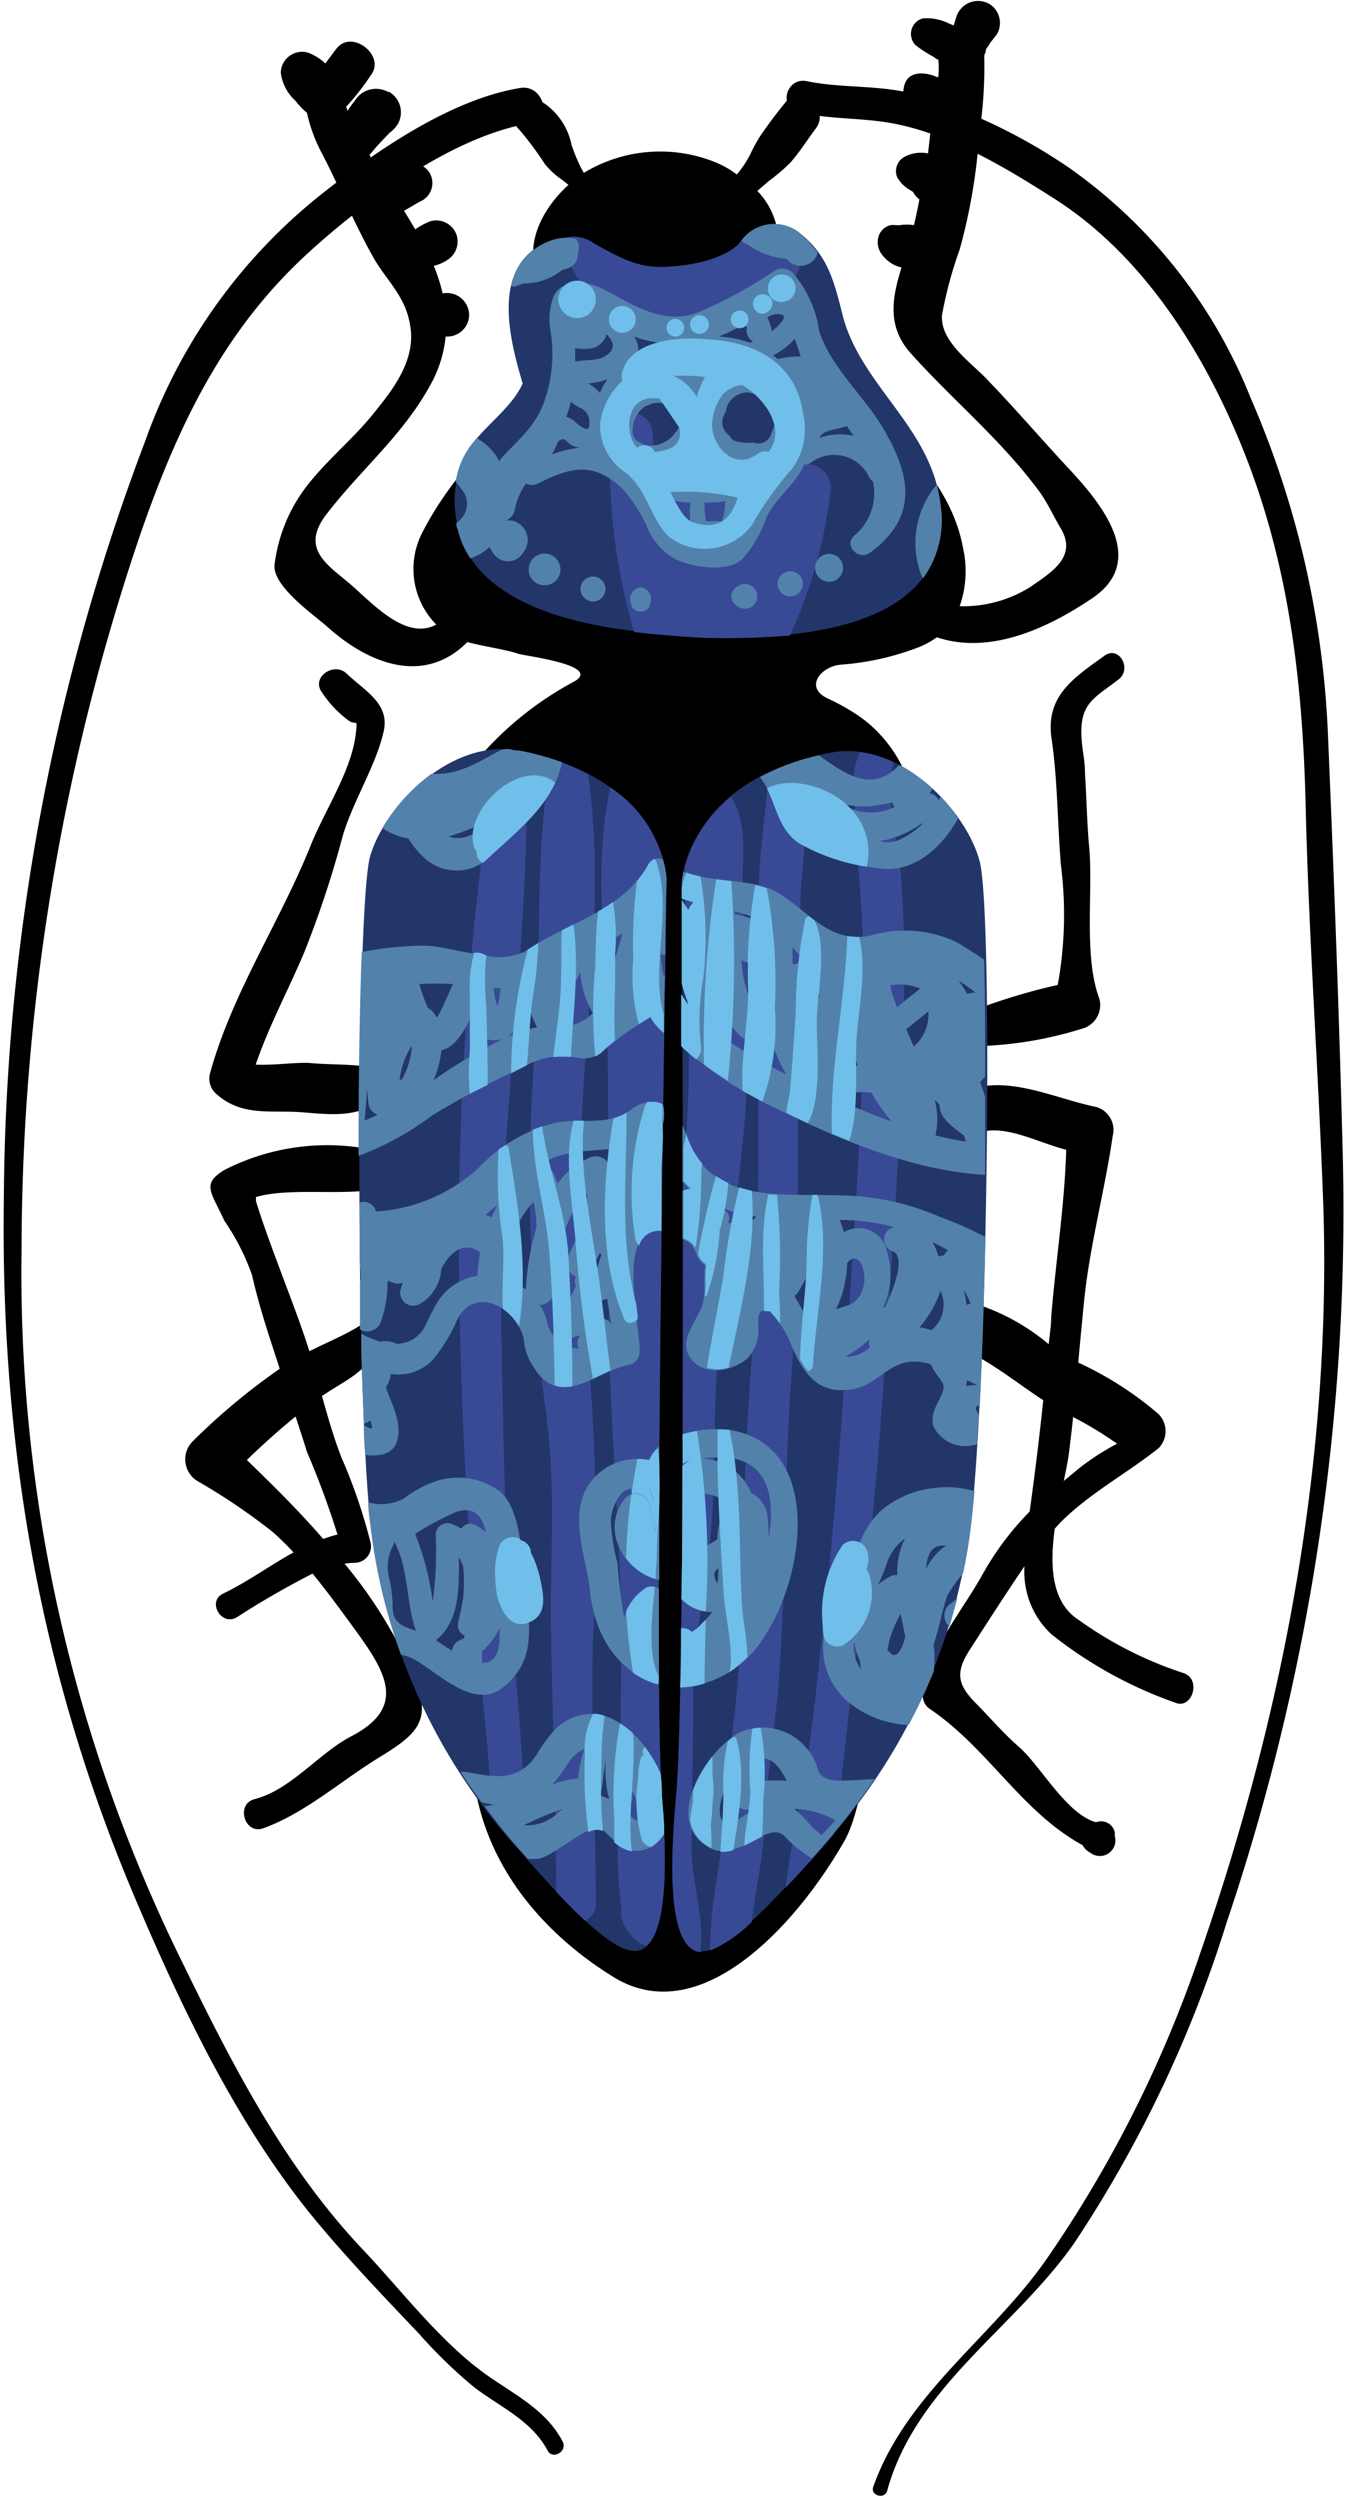 <svg xmlns="http://www.w3.org/2000/svg" viewBox="-0.22 -0.042 76.4 141.452"><title>Depositphotos_73586195_06</title><g data-name="Layer 2"><g data-name="Layer 4"><path d="M60.28 26.49c-1.54-1.65-3-3.36-4.58-5-.92-1-2.72-2.17-2.61-3.7a22.93 22.93 0 0 1 1-3.71 32.68 32.68 0 0 0 1.11-6.54 25.26 25.26 0 0 0 .28-4.44l.09-.23c0-.07 0-.13.06-.2s.26-.39.11-.19l.45-.57a1.27 1.27 0 0 0-.42-1.73 1.29 1.29 0 0 0-1.87.74l-.15.48-.28-.12A2.83 2.83 0 0 0 52 1a.91.91 0 0 0-.41 1.51 6.83 6.83 0 0 0 1 .65l.23.16h.06a4.84 4.84 0 0 1 0 1h-.07c-.54-.25-1.49-.39-1.79.3a1.33 1.33 0 0 0 .35 1.55c.18.22.44.38.63.6a1 1 0 0 0 .47.31c-.05.53-.11 1-.17 1.56a2 2 0 0 0-1.31.18.92.92 0 0 0-.43 1.18 1.92 1.92 0 0 0 .74.72l.15.1a1.33 1.33 0 0 0 .36.42q-.13.73-.31 1.46a2.36 2.36 0 0 0-.8 0h-.21a1.1 1.1 0 0 0-.32 0 .94.94 0 0 0-.68.67 1.16 1.16 0 0 0 .13.89 2 2 0 0 0 .55.56 1.67 1.67 0 0 0 .63.27c-.52 1.69-.86 3.33.54 4.88 2.38 2.65 5.08 4.86 7.22 7.75.48.64.82 1.41 1.23 2.1 1 1.64-.51 2.52-1.7 3.35a7.13 7.13 0 0 1-4 1.09 6 6 0 0 0 .19-3.3C53.23 25.17 46 20.79 40.74 19.31c-6.46-1.8-14.34 5.47-17 10.67a4.48 4.48 0 0 0 .73 5.32c-1.65.88-3.42-1-4.72-2.16s-3.1-2.06-1.45-4.14c2-2.59 4.47-4.58 6-7.57A7 7 0 0 0 25 19a1.24 1.24 0 0 0 1.33-1.22 1.26 1.26 0 0 0-1.5-1.22 10.26 10.26 0 0 0-.5-1.56 2.41 2.41 0 0 0 .75-.32 1.24 1.24 0 0 0 .56-1.36 1.22 1.22 0 0 0-1.48-.85 3.68 3.68 0 0 0-.88.47c-.21-.36-.42-.71-.64-1.06l.19-.1c.28-.16.56-.34.85-.48a1.14 1.14 0 0 0 .42-1.55 1.16 1.16 0 0 0-1.55-.42 3.32 3.32 0 0 0-.85.69l-.14.14c-.3-.48-.59-1-.87-1.43l.31-.37c.26-.3.55-.59.82-.88a1.85 1.85 0 0 0 .46-.48 1.34 1.34 0 0 0-.47-1.84h-.07a1.4 1.4 0 0 0-1.86.47c-.14.18-.29.38-.43.6L19.37 6a14.05 14.05 0 0 0 1.4-1.79c.85-1.11-1.07-2.61-1.94-1.51-.19.24-.53.71-.64.85a2.87 2.87 0 0 0-1-.62 1.21 1.21 0 0 0-1.52 1.14 2.57 2.57 0 0 0 .83 1.59 4.1 4.1 0 0 0 .65.68 9 9 0 0 0 .85 2.3c1 1.92 1.81 3.92 2.86 5.8.82 1.47 1.93 2.28 2.16 4.12s-1 3.43-2 4.67c-1.3 1.66-3 2.94-4.19 4.66a9.13 9.13 0 0 0-1.51 4c-.16 1.23 2.26 2.88 3 3.55 2.37 2.12 5.48 3.29 7.91.85 1 .27 2.11.4 2.87.66.41.13 4.81.66 3.16 1.58a18.85 18.85 0 0 0-6.12 5.22c-.76 1-2 3-1.28 4.27.42.73 1.73.47 1.66-.44 0-.35-.61 53 0 52.39.6 6.94 6.1 10.7 8 11.87 4.89 3 10.29-2.92 13-7.63C51.31 98 50.42 50 51.24 47.35s-.8-5.46-2.86-6.88a12.5 12.5 0 0 0-1.78-1c-1.31-.63-.37-1.79.74-1.9a15.38 15.38 0 0 0 4.46-1 4.91 4.91 0 0 0 1-.55c3 1 6.26-.5 8.79-2.21 3.2-2.15.47-5.41-1.31-7.32z"/><path d="M44.28 5.69c-.51.62-1 1.27-1.46 1.94a8.46 8.46 0 0 0-.58 1.06 5.94 5.94 0 0 1-.76 1.14 5.51 5.51 0 0 0-1.19-.68 8.33 8.33 0 0 0-7.47.59l-.17-.31a9.39 9.39 0 0 1-.53-1.3 3.76 3.76 0 0 0-1.7-2.43c-1-.5-2.12.75-1.25 1.6a17.64 17.64 0 0 1 1.43 1.92 4.49 4.49 0 0 0 1 .92l.35.28c-1.69 1.53-2.84 4-1.21 5.9.69.82 1.66.25 1.94-.55a2.55 2.55 0 0 0 .58.7c1 1.8 3 2.09 5 1.55a5.72 5.72 0 0 0 1-.38c1.73-.06 3.46-.66 4.22-2.19a4.27 4.27 0 0 0-.84-4.69l.65-.56a10.9 10.9 0 0 0 1.18-1c.54-.59 1.09-1.47 1.5-2 .75-1.03-.77-2.63-1.69-1.51z"/><path d="M66.7 94.61a21.67 21.67 0 0 1-5.89-3c-1.54-1-1.62-3.06-1.34-5.15l.3-.33c1.68-1.69 3.73-2.76 5.57-4.22a1.37 1.37 0 0 0 0-1.94 19.32 19.32 0 0 0-4.54-2.91c.11-1.19.22-2.37.34-3.56.33-3.15 1.16-6.16 1.61-9.26a1.35 1.35 0 0 0-.92-1.64c-2.71-.55-5.86-2.3-8.44-.31-1.13.87.29 2.5 1.45 1.9 1.54-.79 3.51.37 5.28.83-.09 3.13-.6 6.37-.85 9.47 0 .51-.09 1-.14 1.53a12.26 12.26 0 0 0-4.65-2.44 1.31 1.31 0 0 0-.71 2.51c1.88.73 3.37 2 5.05 3.1q-.33 3.16-.77 6.3A16.57 16.57 0 0 0 55.41 89c-1.19 2.15-3 4.2-3.37 6.67a.89.89 0 0 0 .38 1c3.3 2.24 5.16 5.8 8.63 7.7a1 1 0 0 0 .39.4l.14.09a.88.88 0 0 0 1.29-1V103.65a.79.79 0 0 0-1.06-.58c-1.67-.45-3.16-3.21-4.34-4.24-.95-.83-1.66-1.69-2.55-2.58-1-1.05-1.07-1.74-.16-3.09 1-1.56 2-3.11 3-4.58a4.81 4.81 0 0 0 1.52 3.85 24 24 0 0 0 7 3.87c.98.43 1.54-1.39.42-1.69zM63 81.65A14.3 14.3 0 0 0 60.9 83l-.92.76c.14-.65.26-1.26.32-1.78s.15-1.22.21-1.84A21.32 21.32 0 0 1 63 81.65z"/><path d="M23.28 95a26 26 0 0 0-4-6.56 4.28 4.28 0 0 1 .58-.05.93.93 0 0 0 .89-1.15 30.71 30.71 0 0 0-1.66-4.84c-.43-1.12-.76-2.28-1.09-3.45l.57-.37c1.14-.7 2.3-1.32 2.63-2.71a.78.78 0 0 0-1.1-.87c-.89.55-1.88.94-2.81 1.42l-.24-.74c-.8-2.35-2.06-5.4-2.78-7.74a1.53 1.53 0 0 1 0-.25c2-.58 5.26 0 7.21-.53a1 1 0 0 0 0-2 12.79 12.79 0 0 0-9 1c-1.31.8-.76 1.22 0 2.88a13 13 0 0 1 1.57 3.09c.38 1.71.93 3.34 1.47 5l.09.28a36.76 36.76 0 0 0-4.94 4.12 1.44 1.44 0 0 0 .33 2.26 35 35 0 0 1 4.22 2.86 16.11 16.11 0 0 1 1.17 1.15c-1.35.75-2.64 1.69-4 2.34-.89.44-.1 1.84.78 1.34a48.35 48.35 0 0 1 4.3-2.48c.9 1.1 1.75 2.28 2.53 3.35 1.67 2.31 2.77 4.26-.37 5.87-1.87 1-3.38 3-5.43 3.54-1.09.26-.6 2 .45 1.66 2.33-.82 4.44-2.7 6.56-4s3.02-2.04 2.07-4.42zm-9.53-12.43c.87-.84 1.81-1.69 2.76-2.46.21.66.43 1.31.64 2a48.12 48.12 0 0 1 1.73 4.68 7.72 7.72 0 0 0-.81.25c-1.37-1.59-2.85-3.04-4.32-4.47z"/><path d="M62.29 37.06c-1.75 1.26-3.35 2.28-3 4.68s.33 4.78.53 7.17a22.22 22.22 0 0 1-.18 6.78A34.63 34.63 0 0 0 55.22 57c-1.09.4-1 2.2.28 2.14a21.61 21.61 0 0 0 5.5-.97 1.38 1.38 0 0 0 1-1.68c-.91-2.45-.35-6-.58-8.59-.13-1.42-.15-2.84-.24-4.26 0-.43-.07-.86-.13-1.29-.34-2.54.51-2.78 2-3.92.83-.59.07-1.97-.76-1.37z"/><path d="M20.65 60.33c-1.09-.17-2.22-.12-3.32-.22-.66-.06-2.09.14-3.08.09C15 58 16.09 56 17 53.84a57.37 57.37 0 0 0 2.18-6.6c.6-2 1.9-4 2.32-5.93.33-1.55-1.07-2.25-2.12-3.25-.7-.66-2 .22-1.39 1.06a6.16 6.16 0 0 0 1.44 1.55c.52.43.59-.17.49.77-.24 2.14-1.76 4.36-2.55 6.34-1.76 4.38-4.45 8.35-5.71 12.93a1.15 1.15 0 0 0 .34 1.13c1.45 1.3 3 .93 4.79 1.05 1.37.1 3.32.39 4.38-.7.49-.53.35-1.72-.52-1.86z"/><path d="M55.22 48.69c-.75-2.87-4.52-6.87-8.4-6.15-8.15 1.53-8.46 7.32-8.46 7.32s.29 45-.32 51.73.23 8.32 1.08 8.71c1.17.53 3.51-1.68 7-5.63a33 33 0 0 0 8.53-18c1.03-7.46 1.35-35.1.57-37.98z" fill="#23366a"/><path d="M37.24 101.6c-.53-6.7.27-51.92.27-51.92s-.13-5.61-8.32-7.24c-3.87-.77-7.69 3.18-8.47 6s-.85 30.51.06 38a33 33 0 0 0 8.3 18.12c3.48 4 5.79 6.23 7 5.72.82-.37 1.69-1.99 1.16-8.68z" fill="#23366a"/><path d="M53 28.46c-.52-4.34-4.56-6.72-5.55-10.73-.5-2-.87-3.44-2.59-4.72a2.29 2.29 0 0 0-3.09.56c-1.83 2.94-4.47 2.82-7.05 1-1.14-.81-2.54-1.56-3.94-.94-3.21 1.37-2.21 5.37-1.42 8.03-.62 1.35-2 2.27-2.94 3.53a5.77 5.77 0 0 0-.69 4.7c.89 4 6.14 5.29 9.5 5.72 5.38.71 18.77 1.52 17.77-7.15z" fill="#23366a"/><path d="M37.24 101.6c-.53-6.7.27-51.92.27-51.92a7.11 7.11 0 0 0-3.19-5.16c-1 4.42-.22 9.57-.16 14 .08 5.77 0 11.54.09 17.31.12 6 .73 11.89.68 17.84 0 2.8-.08 5.6-.09 8.4a29 29 0 0 0 .1 5.91 1.7 1.7 0 0 0 .38 1.25l.24.31a1.25 1.25 0 0 0 .81.5c.73-.61 1.34-2.58.87-8.44z" fill="#384a96"/><path d="M38.92 104.57c0-3 .09-6 .1-8.92 0-2.81.68-5.7.95-8.5.32-3.33.17-6.7.4-10 .39-5.91 1.7-11.64 1.72-17.59a81 81 0 0 0-.26-8.38c-.19-1.85.39-4.16-.5-5.83a1.48 1.48 0 0 0-.2-.28 7.86 7.86 0 0 0-2.57 3.84 21.5 21.5 0 0 0 .1 3.16c.21 2.84.11 5.75.1 8.59a54.44 54.44 0 0 1-.33 5.46c0 13.62 0 31.5-.39 35.52-.62 6.69.23 8.32 1.08 8.71a.88.88 0 0 0 .32.07 1.46 1.46 0 0 0 0-.26c.16-1.88-.52-3.73-.52-5.59z" fill="#384a96"/><path d="M33.5 107.67c0-5.36-.37-10.75-.11-16.11a113.4 113.4 0 0 0-.45-16.29A100 100 0 0 1 33 58.7c.35-4.83.78-10.1.05-14.94a12.94 12.94 0 0 0-2.05-.85c-1 5.09-.55 10.59-.9 15.77a101.36 101.36 0 0 0 0 16.57c.24 2.54.72 5 .85 7.58.16 2.91 0 5.81 0 8.71.08 5.16.29 10.32.31 15.47.59.63 1.13 1.17 1.62 1.63a1 1 0 0 0 .62-.97z" fill="#384a96"/><path d="M29.44 103.91c.06-4.5-.53-9-.81-13.49-.33-5.24-.38-10.49-.49-15.74-.22-10.35 1.55-20.62 1.45-31 0-1-1.7-1.35-1.87-.26a180.8 180.8 0 0 0-1.94 30.09c.07 5.25.36 10.49.69 15.73.29 4.51 1 8.95 1.12 13.46q.72.93 1.49 1.81a.84.84 0 0 0 .36-.6z" fill="#384a96"/><path d="M43.86 94.94c.41-5.66.29-11.35.7-17 .43-5.92.35-11.76.4-17.7 0-2.79.07-5.57.1-8.36 0-3 .61-6.06.53-9a13.33 13.33 0 0 0-2.31.84c-.18 2.36-.55 4.69-.59 7.08v8.43c0 5.9.1 11.76-.37 17.65-.45 5.69-.51 11.36-.72 17.06-.1 2.75-.65 5.44-.76 8.19s-.93 5.47-.86 8.2a7.55 7.55 0 0 0 2.35-1.63c.21-1.85.65-3.7.73-5.57.12-2.78.6-5.46.8-8.19z" fill="#384a96"/><path d="M48.38 92.64c.77-5.73 1.22-11.43 1.59-17.2s.81-11.54.94-17.31c.07-2.88.07-5.77-.14-8.63-.14-1.82-.95-4.61-.41-6.41a6.34 6.34 0 0 0-1.92-.57 4.77 4.77 0 0 0-.31 2.68c.1 2.87.44 5.72.5 8.59.13 6.14-.29 12.27-.68 18.4s-.78 12.21-1.43 18.3c-.3 2.75-.56 5.49-.94 8.24s-1 5.36-1.35 8.06q.9-.95 1.93-2.1l.79-.92c.17-1 .34-2 .44-3 .28-2.77.61-5.44.99-8.13z" fill="#384a96"/><path d="M44.48 35.92a27.29 27.29 0 0 0 2.32-8.29 1.38 1.38 0 0 0-1.4-1.41 1.42 1.42 0 0 0-1.21-.22 4.06 4.06 0 0 0-.91.48 1.52 1.52 0 0 0-.92.16A5.14 5.14 0 0 0 41 27.77a1.28 1.28 0 0 0-1.42 0c-.12.09-.22.18-.32.27a1.26 1.26 0 0 0-2 .69v.16c-.22-1.49-.41-3-.57-4.51a1.18 1.18 0 0 0-2.35 0 33.86 33.86 0 0 0 1.33 11.34S38 36 40 36.06a44.86 44.86 0 0 0 4.48-.14z" fill="#384a96"/><path d="M41.7 13.62c1.17-.67 3.52-1.12 3.5.33-.13 6.35-13.39 5.84-13.42-.55a2 2 0 0 1 1.63.34c1.66.93 2.61 1.41 4.22 1.31 3.3-.22 4.07-1.43 4.07-1.43z" fill="#384a96"/><path d="M46.7 31.3a.79.79 0 0 0 0 1.58.79.79 0 0 0 0-1.58z" fill="#5282ab"/><path d="M44.5 32.28a.71.71 0 0 0 0 1.42.71.71 0 0 0 0-1.42z" fill="#5282ab"/><path d="M41.58 33.1a.87.87 0 0 0-.33.3.59.59 0 0 0 0 .61.91.91 0 0 0 .33.3.7.7 0 1 0 0-1.21z" fill="#5282ab"/><path d="M40.93 30.49a1.41 1.41 0 0 1-.77.24 2.74 2.74 0 0 1-.64 0 12.82 12.82 0 0 1 1.41-.24z" fill="#5282ab"/><circle cx="30.6" cy="32.17" r=".9" transform="rotate(-89.63 30.603 32.176)" fill="#5282ab"/><path d="M33.34 32.58a.7.7 0 0 0 0 1.41.7.7 0 0 0 0-1.41z" fill="#5282ab"/><path d="M36.08 33.2a.66.66 0 0 0-.55 1v.09a.59.59 0 0 0 1 0v-.1a.66.66 0 0 0-.45-.99z" fill="#5282ab"/><path d="M29.4 16a3.5 3.5 0 0 0 2.19-.76l.27-.08a.85.85 0 0 0 .62-.91.78.78 0 0 0-.1-.77 2.71 2.71 0 0 0-1.62.17 3.43 3.43 0 0 0-2.06 2.51 1 1 0 0 0 .25 0z" fill="#5282ab"/><path d="M41.83 13.68l.26.11a4.27 4.27 0 0 0 2.21.81l.17.19a1 1 0 0 0 1.58-.53A5.65 5.65 0 0 0 44.83 13a2.29 2.29 0 0 0-3.09.56v.06l.13.05z" fill="#5282ab"/><path d="M53 28.46a7.33 7.33 0 0 0-.21-1.07 5.1 5.1 0 0 0-.91 5 .89.89 0 0 0 .14.29 5.59 5.59 0 0 0 .98-4.22z" fill="#5282ab"/><path d="M23.77 48.48a2.69 2.69 0 0 0 3.43.22c2-1.85 3.85-3.2 4.39-5.61a16 16 0 0 0-2.4-.66c-.16 0-.32 0-.48-.06a1 1 0 0 0-.66.07c-1.29.69-2.36 1.4-3.85 1.3a10.29 10.29 0 0 0-2.78 3.07 3.53 3.53 0 0 0 1.47.59 5.08 5.08 0 0 0 .88 1.08zM27 46.59l.7-.3c-.76.74-1.65 1.32-2.53 1a13.17 13.17 0 0 0 1.83-.7z" fill="#5282ab"/><path d="M45 47.68a12.68 12.68 0 0 0 4.36 1.39c2 .39 3.66-1.05 4.64-2.8A10.61 10.61 0 0 0 53 45c0 .09-.06.17-.1.25a.64.64 0 0 0-.53-.4.6.6 0 0 0 .17-.29 9 9 0 0 0-1.87-1.32c-1.55 1.66-3.07.49-4.55-.54a13.35 13.35 0 0 0-3.33 1.23c.94 1.17.85 2.85 2.21 3.75zm6.9-1.13h.1a4.18 4.18 0 0 1-1.51 1 1.67 1.67 0 0 1-.93 0 5.49 5.49 0 0 0 2.38-1zm-2.77-1a6.9 6.9 0 0 0 1.14-.19.72.72 0 0 0 .13.27 3 3 0 0 1-2.64 0l-.49-.24a5.26 5.26 0 0 0 1.9.19z" fill="#5282ab"/><path d="M29.42 60.32a4.34 4.34 0 0 1 3.14-.49 1.73 1.73 0 0 0 1.25-.3 15.46 15.46 0 0 1 2.77-2c.07.11.14.23.22.34a4.2 4.2 0 0 0 .56.58c0-1.2 0-2.31.05-3.31h-.09a8.17 8.17 0 0 1-.15-1.18.64.64 0 0 0 .26 0c0-2.65.07-4.26.07-4.26a4.87 4.87 0 0 0-.21-1.12.69.69 0 0 0-.83.3c-1.44 2.64-4.58 3.27-7 4.93a3.48 3.48 0 0 1-2.25.21.82.82 0 0 0-.69-.11c-.94-.16-1.88-.39-2.49-.44a18.48 18.48 0 0 0-3.78.36c-.12 3.12-.18 7.23-.18 11.53a16.36 16.36 0 0 0 4.16-2.28 49.9 49.9 0 0 1 5.19-2.76zM35 52.78a24.66 24.66 0 0 1-.85 2.67C34 54.77 34 54 34 53.38a.71.71 0 0 0 0-.09c.3-.16.68-.29 1-.51zM31.55 58a9 9 0 0 1 1.07-3 5.43 5.43 0 0 0 .71 2.29l-.19.17a2.41 2.41 0 0 1-1.61.57.37.37 0 0 0 .02-.03zm-11.14 5.37c.06-.65.12-1.27.14-1.88 0 .26.05.52.07.79a.82.82 0 0 0 .53.76zM22.55 61a.75.75 0 0 0-.16.12 4.44 4.44 0 0 1 .7-2 4.47 4.47 0 0 1-.54 1.88zm7-4.7a7.11 7.11 0 0 0 .63 1.8 3.34 3.34 0 0 0-.61.13 10.94 10.94 0 0 0-1.14.45c.68-.34.79-1.43 1.08-2.34zm-1.43-.43c-.06.28-.13 1.28-.25.86a4.93 4.93 0 0 1-.16-.88zm-1.72 1.76c.2.6.52 1.07 1 1.15a1.58 1.58 0 0 0 .92-.07 28.81 28.81 0 0 0-4 2.37 5.84 5.84 0 0 0 .44-1.7c.66-.12 1.18-.86 1.6-1.71zM24 57a10.61 10.61 0 0 1-.49-1.36 16.25 16.25 0 0 1 1.9 0c-.26.59-.51 1.18-.81 1.75a.22.22 0 0 1-.14.13A1 1 0 0 0 24 57z" fill="#5282ab"/><path d="M53.87 53.25a6.75 6.75 0 0 0-4.59-.41c-2.39.63-3.53-1.1-5.29-2.25-1.48-1-3.89-.62-5.53-1.32a4.1 4.1 0 0 0-.09.6v.93c.22.08.44.15.66.21a2.84 2.84 0 0 0-.2.26c0 .05-.06.12-.09.18-.11-.18-.24-.36-.37-.54v4.7c.07.32.27.82.38 1.21a4.89 4.89 0 0 1-.41-.6v2.94a22.32 22.32 0 0 0 5.65 3.65c3.53 1.74 7.57 3.4 11.54 3.63v-4.42c-.09-.28-.18-.56-.28-.84l.28-.3c0-2.44 0-4.71-.06-6.62-.67-.47-1.55-.99-1.6-1.01zm-6.18 4.16a13.27 13.27 0 0 0 .63 2.84 6 6 0 0 0-.77.14c.14-.89.06-2.02.14-2.98zm-4.63-5.27a2.88 2.88 0 0 1 .53.35.77.77 0 0 0-.58.55c0 .1-.05.21-.08.32l-.17-.1.08-.06a.69.69 0 0 0-.13-1.09 4.83 4.83 0 0 0-1.35-.42c0-.06 0-.12-.05-.17a8.06 8.06 0 0 1 1.75.63zm-.36 2.65a8.83 8.83 0 0 1-.43 1.79 5.91 5.91 0 0 1-.52-2.29 6.2 6.2 0 0 1 .95.5zm-2.59-.72l-.21-.4c0-.2.05-.39.08-.59a7.94 7.94 0 0 1 .12 1.07zm.23 4.3a2.79 2.79 0 0 0 .15-1.37l.21.26a4.64 4.64 0 0 0 1 1.33.85.85 0 0 0 1.18 0 3 3 0 0 0 .41-.49 7.31 7.31 0 0 0 1 2.65 21.49 21.49 0 0 1-3.95-2.38zm4.29-3.91v-.9a11.2 11.2 0 0 0 .85.87 1.66 1.66 0 0 0-.76.1zm1.26 3.86a5.18 5.18 0 0 1-.69-2.12 3.46 3.46 0 0 0 .43.12.86.86 0 0 0 .53-.08 8 8 0 0 0-.27 1.83c-.01.09 0 .17 0 .26zm1.49 3.93a.59.59 0 0 0 .21-.35 3.44 3.44 0 0 1 1.51-.11 9.4 9.4 0 0 0 1.15 1.63c-1-.35-1.96-.75-2.88-1.16zm2.83-6.55a3 3 0 0 1 1.65.2c-.45.34-.88.69-1.31 1.06-.28-.71-.45-1.24-.35-1.25zm1.28 3.49l-.42-1c.42-.33.83-.67 1.25-1a2.41 2.41 0 0 1-.84 2zm1.24 5v-.05a4.08 4.08 0 0 0-.05-1.92.26.26 0 0 1 .12.08.84.84 0 0 0 .15.17c0 .77.74 1.25 1.4 1.76 0 .11.06.22.09.32-.57-.08-1.14-.2-1.72-.35zm1.77-8a3.65 3.65 0 0 0-.48-.73 5.48 5.48 0 0 1 .81.54l.16.13a2.31 2.31 0 0 0-.5.07z" fill="#5282ab"/><path d="M21.22 82.29c1.33-.14 1.23-1.55.9-2.5-.14-.42-.36-.89-.5-1.34l.11-.19.06-.14a1.13 1.13 0 0 0 .1-.42 2.71 2.71 0 0 0 2.29-.7 8.85 8.85 0 0 0 1.47-2.36c1.08-2.1 3.53-.53 3.79 1.21a3 3 0 0 0 .56 1.49c1.47 2.44 3.63.14 5.42-.16a.76.76 0 0 0 .56-.73c0-1.74-1.34-7.05 1.19-6.83 0-2.52.06-5 .09-7.2a1.28 1.28 0 0 0-.54-.13 2.19 2.19 0 0 0-1.32.53c-1.27.87-2.81.39-4.18.67A8.88 8.88 0 0 0 26.91 66a9.42 9.42 0 0 1-5.85 2.51.73.73 0 0 0-.93-.51v3.32a8.3 8.3 0 0 1 .08.88c0 .09 0 .19-.06.29v2.7a.83.83 0 0 0 1.18-.42 6.61 6.61 0 0 0 .38-2.31c.13-.09.33.25.87.09l-.13.36a.74.74 0 0 0 1.07.84 2.42 2.42 0 0 0 1.23-2l.21-.34c.69-1.06 1.49-1 2-.58a9.69 9.69 0 0 0-.16 1.32 3.25 3.25 0 0 0-2.16 1.33 12.52 12.52 0 0 0-.75 1.41A1.83 1.83 0 0 1 22.22 76a1.36 1.36 0 0 0-.91-.12 5.12 5.12 0 0 1-1.09-.46c0 1.81.09 3.53.16 5.09a.77.77 0 0 0 .36-.18l.05.16a2.26 2.26 0 0 1 .06.29h-.1a1 1 0 0 1-.38-.19q0 .89.08 1.69a2.32 2.32 0 0 0 .77.01zm11.15-10.11a.61.61 0 0 0 0 .53l-.86 1.86-.15.14a.61.61 0 0 0 .73 1l.23-.12.3-.08-.07.12a.57.57 0 0 0 0 .64 1.94 1.94 0 0 1-1.81-1.48 2.36 2.36 0 0 0-.43-1 .8.8 0 0 0 .78-.57 13.58 13.58 0 0 0 .6-3.44A5.47 5.47 0 0 1 33 67.49c.12 1.25-.59 2.48-1.1 3.63a.78.78 0 0 0 .47 1.06zm.81-.32c.2-.33.38-.66.55-1a.5.5 0 0 0 .08.11l-.36 1.12a.58.58 0 0 0-.27-.23zM34.39 75a.57.57 0 0 0-.63-.43 1.06 1.06 0 0 0-.21-.22 2.12 2.12 0 0 0 .19-.8 1.23 1.23 0 0 0 .4-.11c.1.63.22 1.26.3 1.85zm.22-10.05a2.55 2.55 0 0 0 .39-.09 2.81 2.81 0 0 0 .13 2.84 7 7 0 0 1-.79 1.78 4.82 4.82 0 0 0-.13-3.69.83.83 0 0 0-1.11-.3 4.31 4.31 0 0 0-1.77 1.45 6.32 6.32 0 0 0-.24-.62.81.81 0 0 0-.73-.4c1.03-.92 2.95-.8 4.24-.98zm-4.64 3a5.93 5.93 0 0 1 .17 1.47 14.69 14.69 0 0 0-.6 3.51l-.46-.36a2.2 2.2 0 0 0-.29-.18 3.33 3.33 0 0 0-.06-2.12A5.2 5.2 0 0 1 30 67.93zm-2.05.23c-.12.21-.23.43-.32.66l-.12-.06-.23-.08c.22-.19.44-.36.66-.54z" fill="#5282ab"/><path d="M55 79.74c0-.08 0-.15.06-.23h.17c.14-2.87.25-6.18.32-9.55A19.62 19.62 0 0 0 53 68.83a14.41 14.41 0 0 0-5.64-1.23c-3.27-.13-7.47.55-8.74-3.42a3.79 3.79 0 0 0-.22-.54v3.18c.14.16.29.31.44.45a1.65 1.65 0 0 0-.44.08v2.71l.33.17c.4.23.43.86.76 1.16l.2.18c-.09.69 0 1.47-.09 1.93-.14 1-1.52 2.21-.76 3.28s2.3.8 3.21.07a2.31 2.31 0 0 0 .65-1.54c0-.47-.14-1.26.41-1.2a.55.55 0 0 0 .2 0 6 6 0 0 1 1.27 2c.7 1.65 1.57 2.8 3.47 2.45 1.51-.27 2.11-1.78 3.86-1.53a4.55 4.55 0 0 1 .54.12 3.81 3.81 0 0 0 .41.68c.32.43.43.55.21 1.05s-.68 1.12-.46 1.79a2 2 0 0 0 2.47 1c0-.45.05-.92.08-1.41a.58.58 0 0 0-.16-.52zM41.13 70.5l.36-.12v.28a.6.6 0 0 0 0 .18 3.54 3.54 0 0 1-.35-.26zm0 2.8c0-.25.06-.5.08-.76l.49.29a2.46 2.46 0 0 0-.57.47zM42.4 69a.55.55 0 0 0-.49-.09c-.3.08-.6.19-.91.28a2 2 0 0 1 .05-.26.63.63 0 0 0-.79-.61h-.16A2.06 2.06 0 0 0 40 68a7.54 7.54 0 0 0 2.58.8zm3.22 5.27a.68.68 0 0 0 .27.49l-.17.22c-.34-.55-.66-1.16-1-1.7A.68.68 0 0 0 45 73c.19-.34.38-.68.54-1a11.61 11.61 0 0 1 .82-1.27v.11a6.44 6.44 0 0 0-.74 3.47zm1.47-.23a6.14 6.14 0 0 0 .63-2.61c.91-1.15 1.69 1.94-.09 2.44zM49 76.2a1.9 1.9 0 0 1-1.38.53 8 8 0 0 0 1.39-1 .6.6 0 0 0-.01.47zm.91-2.26h-.16a4.29 4.29 0 0 0 .21-3.2 1.62 1.62 0 0 0-2.42-1.06 6.18 6.18 0 0 0-.24-.69h.14a11.7 11.7 0 0 1 3 .42h-.12a.71.71 0 0 0 0 1.36c.68.32.14 1.87-.45 3.17zm2.61 1.29a5.4 5.4 0 0 0-.7-.17A5.94 5.94 0 0 0 53 73a1.82 1.82 0 0 1-.52 2.23zm.67-4.23a.54.54 0 0 0-.29.07 4.67 4.67 0 0 0-.34-.82c.3.14.59.29.88.46a.89.89 0 0 0-.25.29zm1.29 2.84a5 5 0 0 0-.16-.89 3.68 3.68 0 0 1 .39.78.51.51 0 0 0-.23.08zm0 4.2l.61.3a1.79 1.79 0 0 0-.62.06 1.49 1.49 0 0 0 0-.16.71.71 0 0 0 .03-.24z" fill="#5282ab"/><path d="M28.18 95.49c1.83-1.39 1.65-3.26 1.35-5.33-.23-1.57-.12-4.9-1.6-5.91a4 4 0 0 0-3.45-.49 6.68 6.68 0 0 0-1.86 1 2.76 2.76 0 0 1-2 .21c0 .54.09 1 .14 1.45a32.19 32.19 0 0 0 1.71 7.17 2.93 2.93 0 0 1 .71.24c1.3.7 3.38 2.89 5 1.66zm-2.12-2.85l-.21.11a.69.69 0 0 0-.48.62c-.34-.21-.66-.42-.92-.6 1.37-1.1 1.3-3 1.3-4.68a1.89 1.89 0 0 1 .25.54 9.43 9.43 0 0 1 0 1.7c-.08.53-.2 1-.29 1.45a.62.62 0 0 0 .31.7c.05.04.05.1.04.16zm2-.64v.43c0 1.24-.39 1.64-1 1.62v-.65a4.19 4.19 0 0 0 1.03-1.4zm-2.52-6.47c1.14-.41 1.56.31 1.74 1.14a3 3 0 0 0-.56-.4.6.6 0 0 0-.83.19 3.33 3.33 0 0 0-.6-.29.67.67 0 0 0-.85.64 21.36 21.36 0 0 1-.17 3.78 15.76 15.76 0 0 0-1-3.84 17.93 17.93 0 0 1 2.3-1.23zM22 90.87a7.54 7.54 0 0 0-.17-1.52 2.52 2.52 0 0 1 .18-1.9.6.6 0 0 0 .07-.28c.83 1.49.67 3.45 1.24 5.07-.7-.24-1.32-.4-1.32-1.37z" fill="#5282ab"/><path d="M36.19 89.89a2.7 2.7 0 0 0-1.08 1.63 27.52 27.52 0 0 1-.38-3.11 10.53 10.53 0 0 1-.38-2.41 2.61 2.61 0 0 1 .59-1.52c.49-.58 1.37 0 1.6-.4.07.25.14.49.21.73s.25 2.19.1 1.69-.18-1-.35-1.47a.78.78 0 0 0-1.41-.19c-1.35 1.76.1 4.17 2 4.52V81.8a1.88 1.88 0 0 0-.59.78 3.31 3.31 0 0 0-3.1 1c-1.63 1.83-.44 4.35-.23 6.39.29 2.92 1.93 4.77 3.9 5.29v-5.39a.65.65 0 0 0-.88.02z" fill="#5282ab"/><path d="M43.07 92.5c2.25-3.37 3.3-10.69-1.92-11.62a6.36 6.36 0 0 0-2.74.24v1.67a2 2 0 0 1 .48-.2 1.42 1.42 0 0 0-.49.32c0 2.65 0 5.19-.06 7.53a2.29 2.29 0 0 0 1.75.73l-.23.29-.41.41a2 2 0 0 1-.54.44.75.75 0 0 0-.6-.21c0 1.19 0 2.31-.05 3.35a5.93 5.93 0 0 0 4.81-2.95zm-2.69-2.93c-.25-.43-.23-.71.06-.86a5.6 5.6 0 0 1-.06.85zm0-2.81v.29c-.22.16-.46.29-.69.43a5.92 5.92 0 0 0-.06-1.25c-.05-.41-.15-.82-.23-1.22l-.06-.55A2.87 2.87 0 0 1 41 85a3.61 3.61 0 0 0-.6 1.75zm-1-4.27a7.1 7.1 0 0 1 1.9 0c2 .37 2.38 2.32 2 4.52a8 8 0 0 0-.06-1.11 1.63 1.63 0 0 0-.92-1.45 4.45 4.45 0 0 0-.38-.68 3.19 3.19 0 0 0-2.49-1.29z" fill="#5282ab"/><path d="M53.51 92c.16-.53.31-1.08.45-1.63a2.05 2.05 0 0 1-.36.31.83.83 0 0 0-.09 1.32z" fill="#5282ab"/><path d="M52.62 93c.06-.17.11-.35.16-.51.21-.74.35-1.49.6-2.22a8.56 8.56 0 0 1 .91-1.3c.16-.75.29-1.52.4-2.31.08-.63.16-1.42.24-2.32a5.44 5.44 0 0 0-2.31-.18 5.57 5.57 0 0 0-2.91 1.22c-1.27 1.1-1.45 2.67-2.23 4.08-1.24 2.23-1.86 5 .38 6.87a5.88 5.88 0 0 0 3.34 1.24 31.82 31.82 0 0 0 1.43-3.05 7.5 7.5 0 0 0-.01-1.52zm.52-5.59h.19a3.28 3.28 0 0 0-1.13 1.32c.03-.73.26-1.31.94-1.32zm-5 5.52a3.76 3.76 0 0 0 .31 1 3.87 3.87 0 0 0 .06.49 2.14 2.14 0 0 1-.41-1.48zM50 88.31A3 3 0 0 1 51 87a4.24 4.24 0 0 0-.44 2.08.84.84 0 0 0-.4.08 4.76 4.76 0 0 0-.68.45 8.77 8.77 0 0 0 .52-1.3zm0 5.07a5.65 5.65 0 0 1 .13-.67 6.85 6.85 0 0 1 .62-1.43c.09.43.18.86.26 1.3-.17.67-.51 1.42-.94.8z" fill="#5282ab"/><path d="M37.17 100.34c-.7-1.65-2.07-3.15-3.62-3.39a2.91 2.91 0 0 0-2.47 1 7.9 7.9 0 0 0-.92 1.28c-1.06 1.6-2.4 1.28-4 1a.67.67 0 0 0-.31 0q.56.87 1.18 1.7a4.77 4.77 0 0 0 .75.15 4.93 4.93 0 0 1-.58.08c.61.81 1.24 1.6 1.9 2.36l.55.63h.45c1 0 3.12-2.29 3.83-1.62s1.09 1.18 2 1.16a1.87 1.87 0 0 0 1.44-1c0-.65-.07-1.35-.13-2.13-.03-.29-.05-.72-.07-1.22zm-5.75 2.14a2.52 2.52 0 0 1-2 .76 21.11 21.11 0 0 1 2.23-.94zm1.08-1.89a5.93 5.93 0 0 0-1.44.33 11.63 11.63 0 0 0 .86-1.17 2.06 2.06 0 0 1 .93-.83 7.51 7.51 0 0 0-.35 1.67zm1.26 1a.55.55 0 0 0 0-.08c.17-.67.17-1.35.31-2a6.32 6.32 0 0 0 .19 2.26 2.1 2.1 0 0 0-.5-.2zm2.06 1.41a3.19 3.19 0 0 1-.78-.73.58.58 0 0 0 .52-.6v-.33a2.14 2.14 0 0 1 .26 1.66z" fill="#5282ab"/><path d="M48.14 100.69c-.62 0-1.84.24-2.1-.66a2.54 2.54 0 0 0-.59-1.12 3.21 3.21 0 0 0-3.83-.91c-1.87 1-4.45 5.11-1.63 6.54 1.57.79 3.26-1.59 4.17-.7a7.58 7.58 0 0 0 1.56 1.27l.43-.48a39.22 39.22 0 0 0 3.12-4zm-7.63 1.69a2.37 2.37 0 0 1 .25-1 1 1 0 0 0 .49.19.81.81 0 0 0 .8.79h.33c-.77.53-1.85 1.38-1.87.02zm2.31-1.66a5.89 5.89 0 0 0-.16-.68.79.79 0 0 0-.28-.42c1-.49 1.5.3 1.92 1.1-.49-.02-.98-.01-1.47 0zm3.47 3.08a4.28 4.28 0 0 1-.76-.7 6.19 6.19 0 0 0-.81-.79 5 5 0 0 1 2.33.65z" fill="#5282ab"/><path d="M49.76 24.19c-1.07-1.82-3-3.48-3.63-5.54a6.27 6.27 0 0 0-1.49-3.25.84.84 0 0 0-1-.14 24.91 24.91 0 0 1-4.39 2.39c-1.95.71-3.62-.43-5.24-1.29-.85-.45-2.52-.74-2.94.48a3.71 3.71 0 0 0-.13 1.86 8.14 8.14 0 0 1-.34 3.92c-.5 1.55-1.71 2.38-2.6 3.45 0-.1-.08-.21-.14-.32a3.35 3.35 0 0 0-1.1-1q-.2.23-.38.47a4.49 4.49 0 0 0-.81 2 7.35 7.35 0 0 1 .5.66 1.28 1.28 0 0 1-.46 1.66c0 .12 0 .25.07.37a5 5 0 0 0 .72 1.65 3.22 3.22 0 0 0 1.1-.66 1.17 1.17 0 0 0 .16.31 1 1 0 0 0 1.74 0 1.12 1.12 0 0 0 .2-1 1.15 1.15 0 0 0-.77-.78 1.11 1.11 0 0 0-.5 0 .81.81 0 0 0 .59-.65 3.71 3.71 0 0 1 .63-1.46.71.71 0 0 0 .66 0c2-1 3.24-1.22 4.87.37a9.1 9.1 0 0 1 1.29 2 3.65 3.65 0 0 0 1.43 1.79c.91.57 3.15.93 4 .1a6.86 6.86 0 0 0 1.36-2.36c.44-.94 1.41-1.69 1.94-2.6a3.23 3.23 0 0 0 .19-.38.53.53 0 0 0 .34-.07 2.19 2.19 0 0 1 3.34.79.68.68 0 0 0 .21.23 3.1 3.1 0 0 1-1.05 3.07c-.64.58.28 1.48.93.94 2.66-1.99 2.31-4.27.7-7.01zM31 25.68a3.48 3.48 0 0 0 .33-.68c.16-.2.34-.27.53-.07a1.11 1.11 0 0 0 .77.36 6.18 6.18 0 0 0-1.63.39zm1.25-1.93a2.56 2.56 0 0 0-.42-.21 7.72 7.72 0 0 0 .26-.85 2.12 2.12 0 0 0 .54.35.87.87 0 0 1 .5.91c.06.74-.9-.21-.88-.19zm1.48-1.56a2.4 2.4 0 0 0-.68-.54 3.39 3.39 0 0 0 1.11-.24 3.94 3.94 0 0 0-.43.79zm.3-2.08c-.47.3-1.16.18-1.7.31v-.77a2.32 2.32 0 0 0 1 0 1.11 1.11 0 0 0 .78-.78c.37.41.6.82-.11 1.26zm3.1-.76a4 4 0 0 0-1.22.86h-.12a1.18 1.18 0 0 0-.13-1.21 6.45 6.45 0 0 0 1.48.36zm.37 2a1.87 1.87 0 0 0-.17.37.2.2 0 0 0-.16 0l-.11.08h-.1a1.69 1.69 0 0 0-.53-.14l.12-.1a.38.38 0 0 0 .51.06 5.42 5.42 0 0 1 .45-.27zm-1 3.83a.6.6 0 0 1-.42-.16.64.64 0 0 1-.5-.64 1.66 1.66 0 0 1 .77-1.47h.06a1.25 1.25 0 0 1 1.07-.07 1.08 1.08 0 0 1 .76 1.16.85.85 0 0 1-.23.42 1.75 1.75 0 0 1-1.53.76zm1.64 4.39c-.22-.42-.4-.91-.62-1.38a5.58 5.58 0 0 0 1.34.21 3.86 3.86 0 0 0 0 1.1 5.19 5.19 0 0 0-.73.07zM44 17.76c.42.09-.2.64-.33.77l-.23.18a.88.88 0 0 0 0-.09.52.52 0 0 0-.07-.27 1.53 1.53 0 0 0-.16-.41.87.87 0 0 1 .79-.18zm-2.09.53a1.17 1.17 0 0 0 .14.2.72.72 0 0 0 .35.79l-.18.07a6.51 6.51 0 0 0-1.76-.35 11.64 11.64 0 0 0 1.46-.71zm-1.14 10.65a4.12 4.12 0 0 1-.13.51h-.91a7.1 7.1 0 0 1-.08-.73v-.33c.4 0 .79 0 1.17-.08a4.46 4.46 0 0 1-.05.63zm.89.55h-.12a3.16 3.16 0 0 0 0-1.22l.75-.09a11.84 11.84 0 0 0-.63 1.31zm1.79-5.08a.76.76 0 0 1-.93.62l-.15-.03a2.54 2.54 0 0 1-.93-.07.63.63 0 0 1-.39-.33.92.92 0 0 1-.36-1 1.43 1.43 0 0 1 .16-.32 1.25 1.25 0 0 1 1.25-1.12 1.8 1.8 0 0 1 1.49 1.35 1.25 1.25 0 0 1-.14.9zm.35-4.13l-.26-.22a4.07 4.07 0 0 0 1.22-.93c.11.32.22.64.33 1a5.23 5.23 0 0 0-1.3.15zm2.38 4.45c.06-.4.91-.46 1.53-.66l.38.55a3.55 3.55 0 0 0-1.91.11z" fill="#5282ab"/><path d="M45.21 23.29c-.4-2.84-2.8-4-5.36-4.13C38.26 19 35.5 19.17 35 21a.82.82 0 0 0 0 .52A3.84 3.84 0 0 0 33.74 24a3.21 3.21 0 0 0 1.44 2.7c1.25 1 1.39 2.56 2.43 3.61a3.33 3.33 0 0 0 4.72-.64 19.52 19.52 0 0 1 2.31-3.23 3.81 3.81 0 0 0 .57-3.15zm-5.52-2a1.14 1.14 0 0 0-.09.13 5.8 5.8 0 0 0-.39 1 3 3 0 0 0-1.29-1.19 10.49 10.49 0 0 1 1.77.06zm-2.86 4.24a.63.63 0 0 0-1-.22c0-.06-.1-.12-.14-.19-.62-1-.36-2.92 1.42-2.6l1.11 1.63q.3 1.24-1.39 1.38zm2.2 4c-.57-.19-1-1.09-1.3-1.74h.47a12.46 12.46 0 0 1 3.33.33c-.36 1.11-.98 1.88-2.53 1.4zm4.24-4a.62.62 0 0 0-.59.09c-1.28 1-2.55-.3-2.61-1.59a3.15 3.15 0 0 1 .6-1.74 1.78 1.78 0 0 1 1.1-.55c1.23.7 2.56 2.46 1.49 3.81z" fill="#70bfeb"/><circle cx="32.44" cy="16.91" r="1.06" transform="rotate(-89.63 32.434 16.905)" fill="#70bfeb"/><path d="M35 17.27a.76.76 0 0 0 0 1.52.76.76 0 0 0 0-1.52z" fill="#70bfeb"/><path d="M38 18a.48.48 0 0 0 0 1 .48.48 0 0 0 0-1z" fill="#70bfeb"/><path d="M39.82 18.05a.53.53 0 1 0 0 .54.51.51 0 0 0 0-.54z" fill="#70bfeb"/><path d="M41.64 17.53a.48.48 0 0 0 0 1 .48.48 0 0 0 0-1z" fill="#70bfeb"/><path d="M43.22 16.68a.55.55 0 0 0-.67.86c.57.58 1.37-.48.67-.86z" fill="#70bfeb"/><path d="M44.4 15.59a.78.78 0 0 0-1.16.66v.07a.74.74 0 0 0 1.09.64h.06a.78.78 0 0 0 .01-1.37z" fill="#70bfeb"/><path d="M26.76 48.13a.63.63 0 0 0 .34.65l.1-.07c1.64-1.54 3.19-2.73 4-4.46-1.92-1.56-5.28 1.58-4.58 3.68a.42.42 0 0 0 .14.2z" fill="#70bfeb"/><path d="M47.89 45.69c-1-1.14-3.33-1.88-4.71-1.12.56 1.09.7 2.37 1.85 3.12a11.11 11.11 0 0 0 3.8 1.31 3.51 3.51 0 0 0-.94-3.31z" fill="#70bfeb"/><path d="M48.92 88.92a.38.38 0 0 0-.12-.16 1.47 1.47 0 0 0 .07-1 .85.85 0 0 0-1.4-.38 6.78 6.78 0 0 0-1.13 4.54 1.08 1.08 0 0 0 0 .13 4.2 4.2 0 0 0 .06.51.78.78 0 0 0 1.12.47 3.49 3.49 0 0 0 1.4-4.11z" fill="#70bfeb"/><path d="M30.39 89.49a6.09 6.09 0 0 0-.57-1.69v-.1a.8.8 0 0 0-.55-.59l-.07-.06a.81.81 0 0 0-1.11.28 4.13 4.13 0 0 0-.28 1.89 7.2 7.2 0 0 0 .06.77c.11.81.68 2.18 1.77 1.8s.93-1.43.75-2.3z" fill="#70bfeb"/><path d="M36.92 48.72a.51.51 0 0 0-.09-.16.64.64 0 0 0-.35.3 5.54 5.54 0 0 1-.65.94 28 28 0 0 0-.21 4.46 10 10 0 0 0 .32 3.65l.65-.41c.07.11.14.23.22.34a3.91 3.91 0 0 0 .53.54v-1c-.78-2.81.54-5.94-.42-8.66z" fill="#70bfeb"/><path d="M34.59 53.9a11.26 11.26 0 0 0-.12-2.9c-.27.19-.55.36-.84.53-.13 1-.13 2.06-.16 3.1a26.62 26.62 0 0 0 0 5.1.94.94 0 0 0 .31-.19 8.62 8.62 0 0 1 .8-.7c-.08-1.65.05-3.29.01-4.94z" fill="#70bfeb"/><path d="M32.23 52.27l-.65.33c-.07.88 0 1.77-.05 2.65 0 1.53-.27 3-.44 4.52a6.4 6.4 0 0 1 1 0c.11-2.48.49-5 .14-7.5z" fill="#70bfeb"/><path d="M30.25 53.31l-.6.38a27 27 0 0 0-.94 7l.72-.37.17-.09c.12-1.26.16-2.52.32-3.78a25.55 25.55 0 0 0 .33-3.14z" fill="#70bfeb"/><path d="M27.3 56.94a15.42 15.42 0 0 1 0-2.94h-.07a.82.82 0 0 0-.62-.12 7.41 7.41 0 0 0-.24 2.29v3.25a13.59 13.59 0 0 0 0 2.43l1-.5c.02-1.47-.03-2.96-.07-4.41z" fill="#70bfeb"/><path d="M39.45 59.19a13.37 13.37 0 0 1 .14-3.94 20.66 20.66 0 0 0-.17-5.7 5.62 5.62 0 0 1-.79-.22 3.17 3.17 0 0 0-.27.9v.57c.22.08.44.15.66.21a2.84 2.84 0 0 0-.2.26c0 .05-.06.12-.09.18-.11-.18-.24-.36-.37-.54v4.7c.07.32.27.82.38 1.21a4.89 4.89 0 0 1-.41-.6v2.94c.27.26.55.5.84.74a.8.8 0 0 0 .28-.71z" fill="#70bfeb"/><path d="M41.17 49.82l-.86-.11a60.63 60.63 0 0 0-.69 10.47c.43.33.89.64 1.36.93v-.07a66.12 66.12 0 0 0 .19-11.22z" fill="#70bfeb"/><path d="M43.17 50.22a5.42 5.42 0 0 0-.65-.18 27.63 27.63 0 0 0-.4 6c0 1.86-.43 3.78-.31 5.64.37.21.74.41 1.11.6a12.81 12.81 0 0 0 .71-5.34 28.39 28.39 0 0 0-.46-6.72z" fill="#70bfeb"/><path d="M46 57.8c0-1.36.65-4.45-.15-5.78l-.29-.22a.25.25 0 0 0-.21.17 27.31 27.31 0 0 0-.54 5.34c-.09 1.36-.18 2.73-.3 4.09 0 .42-.19 1-.22 1.54l1.2.57c.82-1.36.51-4.51.51-5.71z" fill="#70bfeb"/><path d="M47.84 64.51c.57-1.7.32-4.07.41-5.71.11-1.79.61-4 .15-5.83a3.13 3.13 0 0 1-.67-.05c-.12 3.72-1 7.46-.87 11.19z" fill="#70bfeb"/><path d="M37.31 62.44v1.13a3.46 3.46 0 0 0 0-1.13z" fill="#70bfeb"/><path d="M37.22 69.61v-3.29c0-.84.11-1.7.06-2.54V62.44a1.29 1.29 0 0 0-.54-.13 1.62 1.62 0 0 0-.35 0v.08a.42.42 0 0 0-.11.17 16 16 0 0 0-.54 7.5.71.71 0 0 0 .21.38 1.17 1.17 0 0 1 1.27-.83z" fill="#70bfeb"/><path d="M35.24 62.92a3.06 3.06 0 0 1-.74.31c-.64 3.66-.85 7.9.61 11.36.14.34.58.25.76 0 0-.28-.06-.57-.09-.86-.94-3.55-.54-7.2-.54-10.81z" fill="#70bfeb"/><path d="M32.84 63.37h-.6c-.56 2.06-.08 4.56.09 6.59a78 78 0 0 0 1 8l1-.46c-.26-1.85-.43-3.72-.71-5.56-.35-2.42-1.1-5.94-.78-8.57z" fill="#70bfeb"/><path d="M30.46 63.69l-.52.19c0 2.29.74 4.61.92 6.88.2 2.52.27 5.06.31 7.59a1.92 1.92 0 0 0 1 .05q0-3.82-.24-7.64c-.2-2.44-1.14-4.68-1.47-7.07z" fill="#70bfeb"/><path d="M28.56 64.92a.22.22 0 0 0-.16-.17L28 65a23.2 23.2 0 0 0 .24 5.14c.08 1.28-.07 2.59 0 3.88a3 3 0 0 1 .91 1c.54-3.31-.04-6.8-.59-10.1z" fill="#70bfeb"/><path d="M39.47 66.46c0-.21 0-.43.06-.65a4.73 4.73 0 0 1-.89-1.63v-.11l-.18.82v1.89c.14.16.29.31.44.45a1.65 1.65 0 0 0-.44.08v2.71l.33.17a.84.84 0 0 1 .31.35.53.53 0 0 0 .07-.14 27.83 27.83 0 0 0 .3-3.94z" fill="#70bfeb"/><path d="M39.8 73.19a13.5 13.5 0 0 0 .71-3.62A13.06 13.06 0 0 0 41 66.9a4.58 4.58 0 0 1-.69-.4 27.84 27.84 0 0 0-.7 2.81 14.84 14.84 0 0 0-.32 1.64 1.23 1.23 0 0 0 .26.39l.2.18c-.08.65 0 1.36-.09 1.83a.28.28 0 0 0 .14-.16z" fill="#70bfeb"/><path d="M42.32 67.33a8.19 8.19 0 0 1-.71-.18 39.51 39.51 0 0 0-.88 4.9c-.28 1.77-.67 3.53-.94 5.3a2.32 2.32 0 0 0 1.23 0c.64-3.23 1.59-6.78 1.3-10.02z" fill="#70bfeb"/><path d="M43.87 73a34.86 34.86 0 0 0-.12-5.44h-.49c-.5 2.15-.21 4.39-.25 6.59a.38.38 0 0 1 .13 0 .55.55 0 0 0 .2 0 4.89 4.89 0 0 1 .58.71c.02-.72-.02-1.34-.05-1.86z" fill="#70bfeb"/><path d="M45.79 77.15c.19-3.09 1-6.45.28-9.52v-.06h-.32v.06a21.83 21.83 0 0 0-.32 4c-.08 1.74-.34 3.48-.37 5.22a5 5 0 0 0 .44.69.39.39 0 0 0 .29-.39z" fill="#70bfeb"/><path d="M39.72 91.61l-.25.25a2 2 0 0 1-.54.44.75.75 0 0 0-.6-.21c0 1.19 0 2.31-.05 3.35a4.77 4.77 0 0 0 1.37-.22 1 1 0 0 0 0-.24c.02-1.1.04-2.23.07-3.37z" fill="#70bfeb"/><path d="M38.41 82.78a2 2 0 0 1 .48-.2 1.42 1.42 0 0 0-.49.32c0 2.65 0 5.19-.06 7.53a2.32 2.32 0 0 0 1.38.71 45.59 45.59 0 0 0-.5-10.21 6.69 6.69 0 0 0-.82.19c.01.56.01 1.11.01 1.66z" fill="#70bfeb"/><path d="M41.06 80.86a4.66 4.66 0 0 0-.66 0c-.08 3 .15 6.16.33 9.18 0 .81.62 3.42.34 4.53a6.56 6.56 0 0 0 1-.85c0-1-.24-2.1-.29-2.77-.21-3.37 0-6.82-.72-10.09z" fill="#70bfeb"/><path d="M37.08 84.91a17.38 17.38 0 0 0 0-1.91v1.91z" fill="#70bfeb"/><path d="M36.5 85c.17.48.19 1 .35 1.47s0-1.38-.11-1.64-.14-.48-.21-.73c-.15.25-.59.09-1 .13v.28a.75.75 0 0 1 .97.49z" fill="#70bfeb"/><path d="M36.54 84.13c.07.25.14.49.21.73s.25 2.14.1 1.64-.18-1-.35-1.47a.75.75 0 0 0-1-.49 35.06 35.06 0 0 0-.29 3.58 3.16 3.16 0 0 0 1.67 1.18c0-.46.07-.9.07-1.29 0-1 .1-2.06.15-3.1V83a9.5 9.5 0 0 0-.1-1.09 1.81 1.81 0 0 0-.46.67 3 3 0 0 0-.69-.06c-.11.57-.21 1.15-.3 1.74.39-.04.84.12.99-.13z" fill="#70bfeb"/><path d="M37 94.69c-.56-1.27-.33-3.23-.16-4.92a.65.65 0 0 0-.62.13 3.19 3.19 0 0 0-1 1.22 32.28 32.28 0 0 0 .39 3.49 4.57 4.57 0 0 0 1.38.66.69.69 0 0 0 .01-.58z" fill="#70bfeb"/><path d="M37.37 103.72c0-.65-.07-1.35-.13-2.13 0-.33 0-.75-.07-1.26a7.29 7.29 0 0 0-.89-1.52.35.35 0 0 0-.09.42v.1c-.12-.27-.26.66-.28.79 0 .46-.08.91-.11 1.37a8.72 8.72 0 0 0 .26 2.43.69.69 0 0 0 .59.55 2.43 2.43 0 0 0 .72-.75z" fill="#70bfeb"/><path d="M35.61 98.05a5 5 0 0 0-.74-.58 21.89 21.89 0 0 0-.33 5.34v1.39a2.11 2.11 0 0 0 1 .52c-.27-2.17.23-4.49.07-6.67z" fill="#70bfeb"/><path d="M33.82 99.86a17.66 17.66 0 0 1 .18-2.81 2.86 2.86 0 0 0-.42-.11h-.24a4.34 4.34 0 0 0-.46 2.29 25 25 0 0 0 .2 4.41.86.86 0 0 1 .82-.07 28.36 28.36 0 0 1-.08-3.71z" fill="#70bfeb"/><path d="M40 103.28a12.14 12.14 0 0 0 .1-1.28 5.34 5.34 0 0 0 0-1.57v-.9a.52.52 0 0 0 0-.19 6.71 6.71 0 0 0-1.1 1.92v.45c0 .38-.15.84-.16 1.26a2.11 2.11 0 0 0 1.2 1.56 9.86 9.86 0 0 0-.04-1.25z" fill="#70bfeb"/><path d="M41.46 98.37a.22.22 0 0 0-.14-.14l-.35.26a10.77 10.77 0 0 0-.25 2.89c0 1.13-.11 2.24-.17 3.36a2 2 0 0 0 .73-.09c.33-2.04.72-4.4.18-6.28z" fill="#70bfeb"/><path d="M42.83 97.72a2.93 2.93 0 0 0-.47.06 15.62 15.62 0 0 0-.12 3.45c0 1.06-.29 2.12-.34 3.17.35-.17.68-.36 1-.51.08-.73.05-1.52.08-2.16a14.23 14.23 0 0 0-.15-4.01z" fill="#70bfeb"/><path d="M31.62 138.11c-.88-1.68-2.49-2.53-4-3.56-2.79-1.87-5.11-5-7.4-7.4-4.42-4.71-7.32-10.42-10.13-16.17A88 88 0 0 1 1 70.73a126.37 126.37 0 0 1 6.66-40.36c2.15-6.23 4.73-11.73 9.68-16.21 3.13-2.84 8.1-6.51 12.45-7.23 1.29-.21.75-2.17-.53-2-4 .63-8.35 3.68-11.38 6.09A31.1 31.1 0 0 0 8 24.91a122.51 122.51 0 0 0-8 42.66c-.22 14.1 2 27.16 7.58 40.16 2.56 6 5.49 12.1 9.53 17.21 2 2.49 4.2 4.77 6.39 7.08a27.57 27.57 0 0 0 3.09 3c1.47 1.13 3.29 1.9 4.19 3.62.29.51 1.13.03.84-.53z"/><path d="M75.76 64.92c-.2-7.81-.5-15.65-.83-23.46a53.28 53.28 0 0 0-4.38-19A29.05 29.05 0 0 0 60.38 9.52a31.43 31.43 0 0 0-8.5-4.14c-2.14-.66-4.31-.39-6.45-.83-1.13-.23-1.63 1.45-.49 1.74 1.78.45 3.72.31 5.52.68 3.22.65 6.2 2.46 8.94 4.2 5.08 3.22 8.5 8.71 10.71 14.18 2.63 6.52 3.39 13.21 3.56 20.19.18 7.56.73 15.1 1 22.66.46 14.33-2.24 28.62-6.92 42.14a69.87 69.87 0 0 1-8.84 17.59c-3.11 4.38-7.85 7.52-9.71 12.74-.18.5.65.74.79.22 1.62-5.89 7.21-9.19 10.58-14a70.71 70.71 0 0 0 8.63-18.15 125.94 125.94 0 0 0 6.56-43.82z"/></g></g></svg>